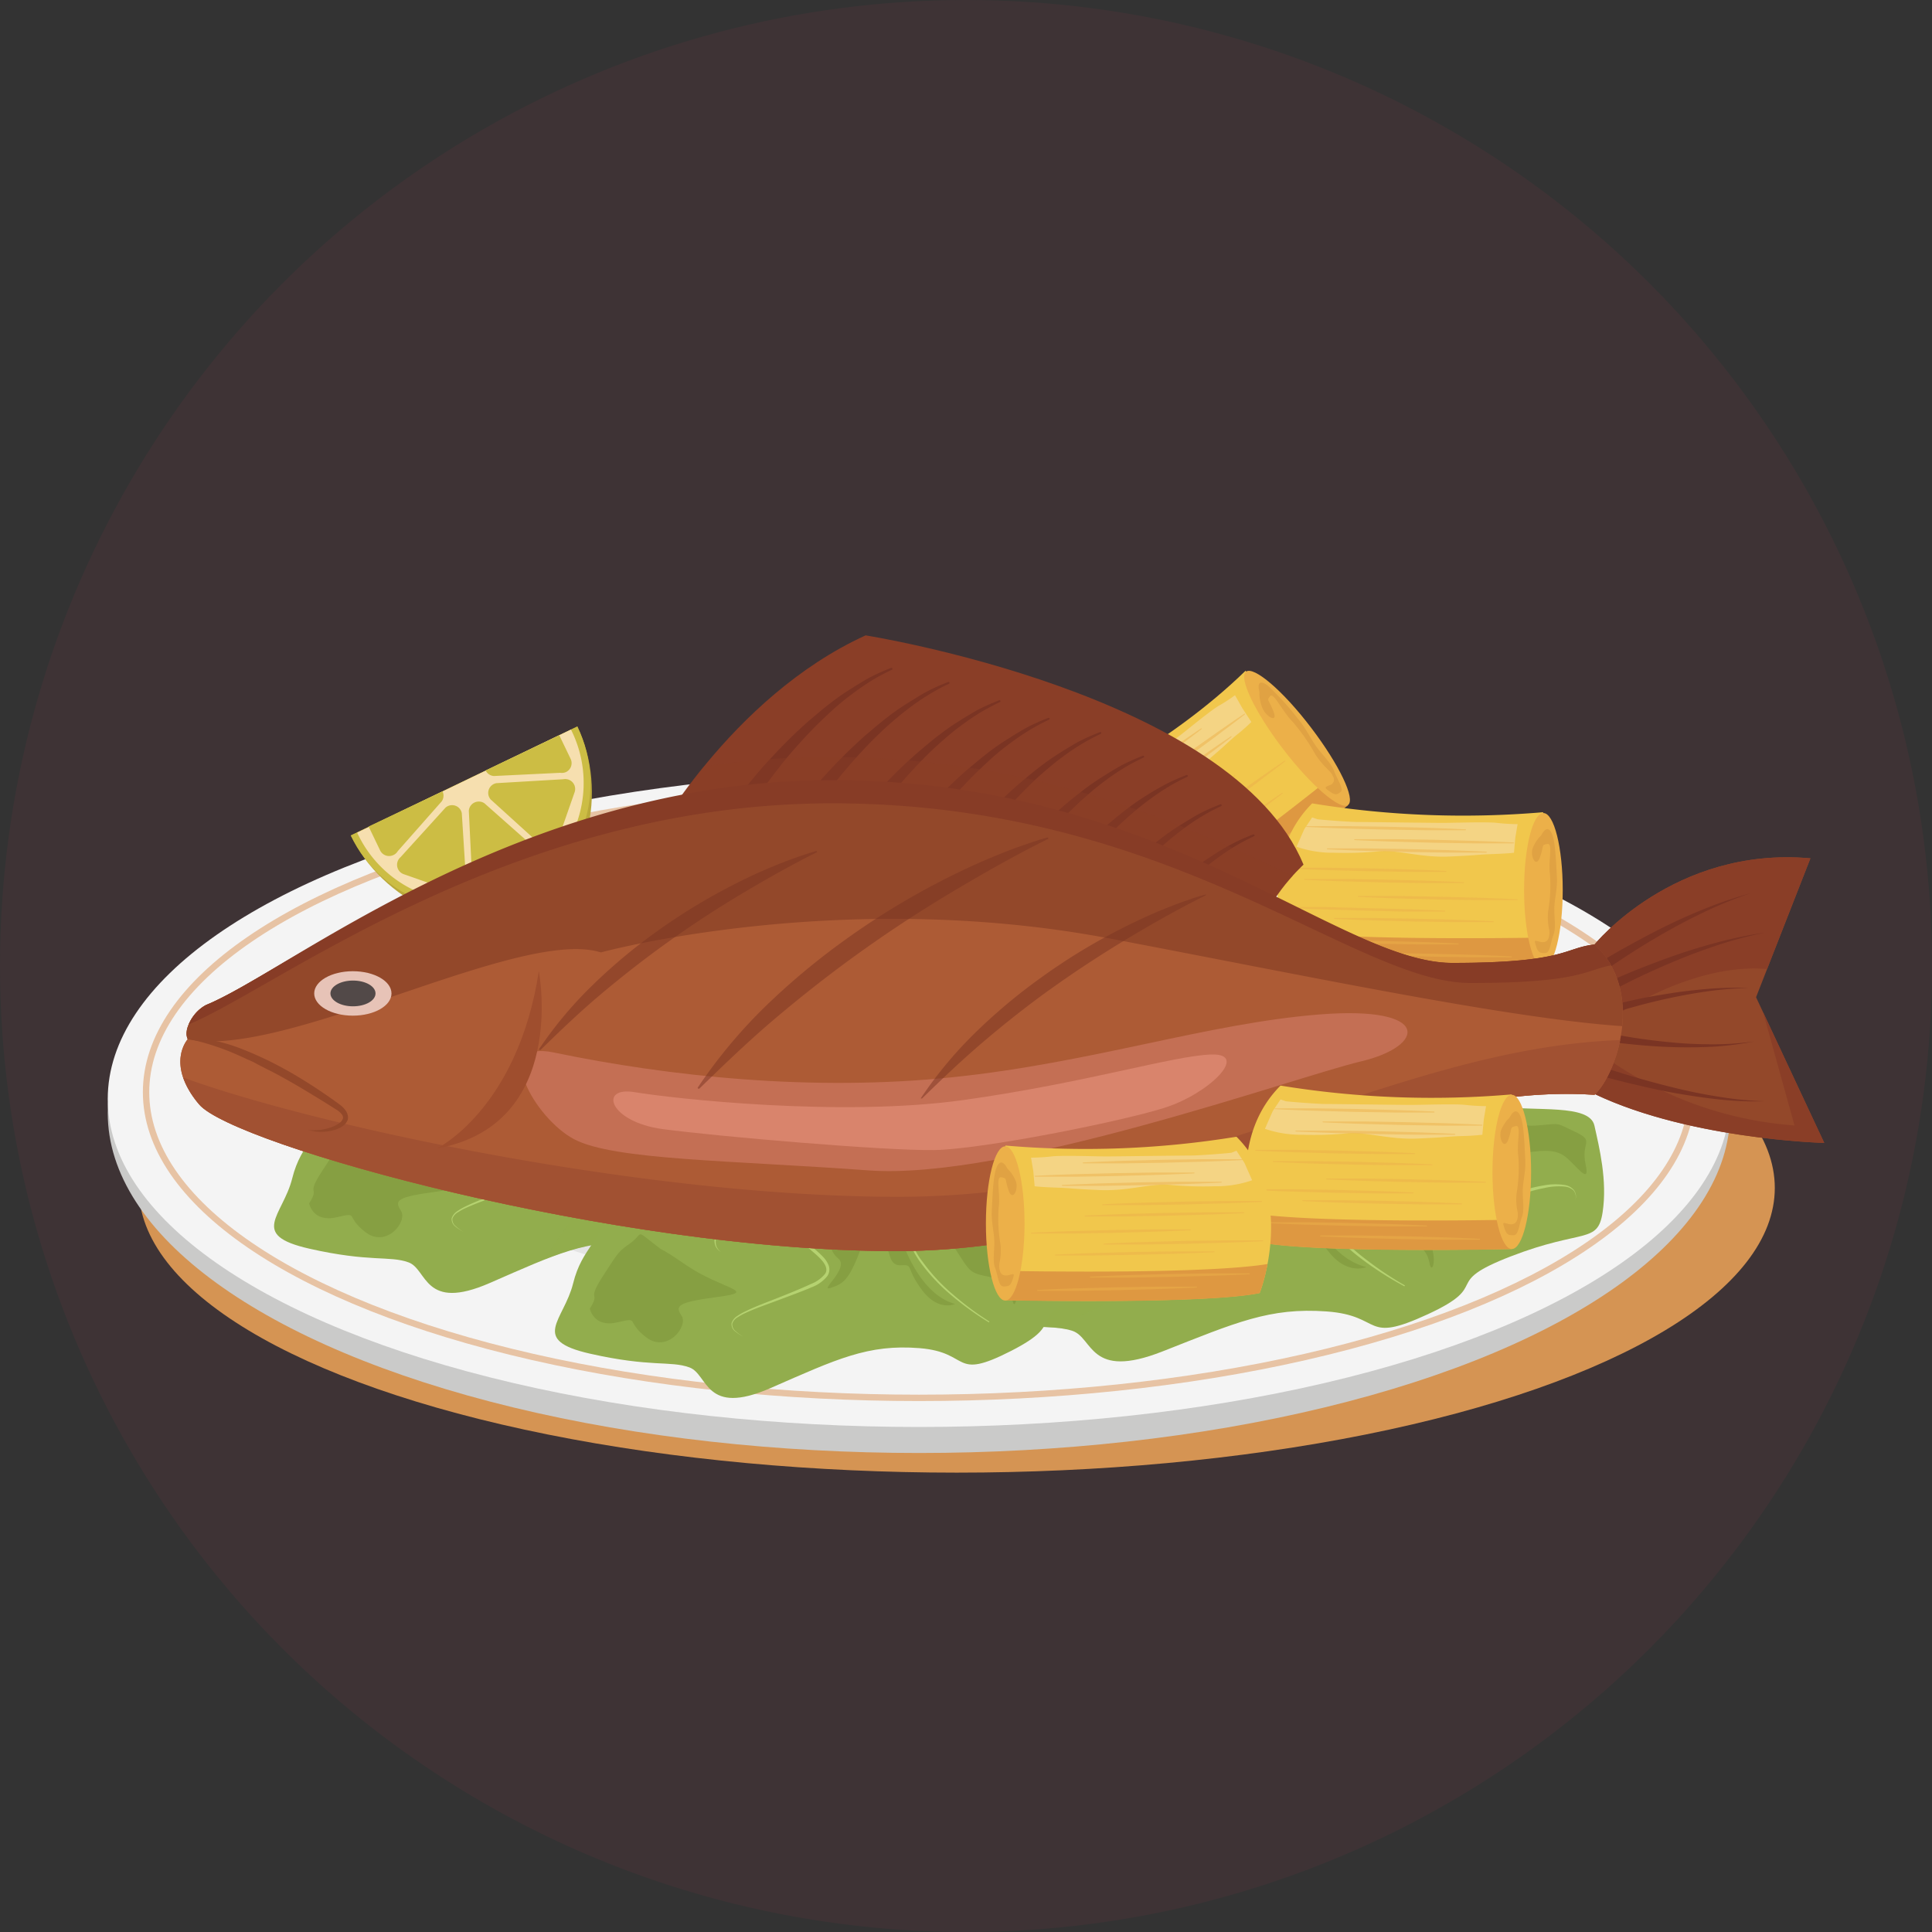 <svg xmlns="http://www.w3.org/2000/svg" viewBox="0 0 300 300"><rect x="0" y="0" width="300" height="300" fill="#333333" stroke="none"/><defs><style>.cls-1,.cls-2{isolation:isolate;}.cls-2{fill:#c13b56;opacity:0.08;}.cls-3{fill:#d59453;}.cls-4{fill:#cacac9;}.cls-5{fill:#f4f4f4;}.cls-6{fill:none;stroke:#e7c3a4;stroke-miterlimit:10;stroke-width:0.99px;}.cls-7{fill:#dadada;}.cls-8{fill:#e4e4e4;}.cls-12,.cls-9{fill:#92ad4d;}.cls-10{fill:#b5d270;}.cls-11{fill:#869f42;}.cls-12{opacity:0.4;}.cls-12,.cls-20,.cls-24,.cls-32{mix-blend-mode:multiply;}.cls-13{fill:#baa93a;}.cls-14{fill:#ccbd44;}.cls-15{fill:#f6dfaf;}.cls-16{fill:#f1c74c;}.cls-17{fill:#de9841;}.cls-18{fill:#f4d484;}.cls-19{fill:#ecb049;}.cls-20,.cls-32{opacity:0.5;}.cls-21{fill:#e0a243;}.cls-22,.cls-24{fill:#8a3e27;}.cls-23,.cls-32{fill:#7a3423;}.cls-24{opacity:0.3;}.cls-25{fill:#ad5b35;}.cls-26{fill:#93482a;}.cls-27{fill:#a15132;}.cls-28{fill:#e7c3b7;}.cls-29{fill:#524948;}.cls-30{fill:#c46f54;}.cls-31{fill:#d9846c;}.cls-33{fill:#9f4e2e;}.cls-34{fill:#873c26;}</style></defs><g class="cls-1"><g id="OBJECTS"><g id="Page-1"><g id="For-you-and-your-partner-Copy-4"><g id="Group-4"><circle id="Mask-Copy-2" class="cls-2" cx="150" cy="150" r="150"/></g></g></g><ellipse class="cls-3" cx="148.57" cy="184.46" rx="127.02" ry="44.21"/><ellipse class="cls-4" cx="142.69" cy="172.82" rx="125.96" ry="52.8"/><ellipse class="cls-5" cx="142.69" cy="170.65" rx="125.96" ry="50.93"/><ellipse class="cls-6" cx="142.69" cy="169.59" rx="120.01" ry="47.47"/><ellipse class="cls-7" cx="142.69" cy="168.67" rx="83.84" ry="33.07"/><ellipse class="cls-8" cx="142.69" cy="170.15" rx="82.78" ry="31.59"/><path class="cls-9" d="M177.25,165.2c-6,3.63-7.48,6.62-12.55,7.69s-8.39-1.28-10.91,6.73-5.66,8.22-7.26,14-7.51,8.76,2.92,10.89,13.79,1.07,17.06,2.14,2.59,7.69,14,3.2S197.15,203,206,203.64s5.58,5.12,15.72.43,1.78-4.7,12.93-9,13.44-1.88,14.2-6.81-.51-10.06-1.27-13.48-9.13-2.14-15-3-7.35-.28-11.4-3-6.09-3-11.67-2.53-8.63-.86-13.31-1.07-7.48-1.28-10.77,0S177.25,165.2,177.25,165.2Z"/><path class="cls-10" d="M244.37,184.76a2.39,2.39,0,0,0-1.45-.76,9.59,9.59,0,0,0-3.25.08c-2.13.34-4.19,1.07-6.23,1.58-.52.09-1,.21-1.56.29a13.61,13.61,0,0,1-1.56.1,5,5,0,0,1-2.9-.75,2.72,2.72,0,0,1-1.09-2.56,5.67,5.67,0,0,1,1.13-2.81c.3-.44.64-.75,1-1.26a1.46,1.46,0,0,0,.27-.93,1.3,1.3,0,0,0-.46-.86,6.91,6.91,0,0,0-3.08-1.28,37.71,37.71,0,0,0-6.43-.67,74.61,74.61,0,0,0-12.68.77,5.72,5.72,0,0,0-2.28-1.87,16.45,16.45,0,0,0-3.58-1.22c-.64-.15-1.27-.27-1.91-.38a44.65,44.65,0,0,1,4.59-1.48c1-.26,1.91-.48,2.87-.67a16.14,16.14,0,0,1,2.89-.38,7.35,7.35,0,0,1,1.41.17.89.89,0,0,1,.48.24c.05.06,0,.26-.07.47s-.1.21-.15.31a2,2,0,0,0-.18.38.41.41,0,0,0,0,.27.5.5,0,0,0,.07.27,1,1,0,0,0,.34.36,3.92,3.92,0,0,0,1.5.45,22.91,22.91,0,0,0,6-.2,32.2,32.2,0,0,1-5.9-.21,4,4,0,0,1-1.31-.43c-.16-.14-.21-.23-.16-.36a1.32,1.32,0,0,1,.15-.28,4,4,0,0,0,.17-.36,1,1,0,0,0,0-.95,1.33,1.33,0,0,0-.78-.48,7.3,7.3,0,0,0-1.54-.2,25.4,25.4,0,0,0-5.92,1,32.92,32.92,0,0,0-5.42,1.91c-1.51-.22-3-.36-4.53-.46-1.25-.08-2.49-.14-3.73-.18a16.12,16.12,0,0,1-3.6-.34,3.67,3.67,0,0,1-2.55-1.92,4.65,4.65,0,0,1,.09-3.28h0a.49.49,0,0,0-.33-.63.5.5,0,0,0-.64.33,5.6,5.6,0,0,0,0,4,4.56,4.56,0,0,0,3.2,2.39,16.52,16.52,0,0,0,3.8.31h.27c-.72.35-1.44.71-2.14,1.09a11.82,11.82,0,0,0-1.64,1,2.7,2.7,0,0,0-.73.77.75.75,0,0,0-.1.32.6.6,0,0,0,0,.37,1,1,0,0,0,.43.48c.32.21.69.28.83.39s.16.25,0,.5a4.46,4.46,0,0,1-1.18,1.29,19.6,19.6,0,0,1-3.15,2,32.78,32.78,0,0,1-3.42,1.54c-1.16.47-2.36.81-3.55,1.28a7.91,7.91,0,0,0-3.19,2.13,2.4,2.4,0,0,0-.6,1.83,1.84,1.84,0,0,0,1.08,1.49,1.75,1.75,0,0,1-.9-1.51,2.23,2.23,0,0,1,.66-1.61,8,8,0,0,1,3.12-1.89,45.47,45.47,0,0,0,7-2.78,20,20,0,0,0,3.25-2,4.91,4.91,0,0,0,1.35-1.47,1.27,1.27,0,0,0,.14-.6.91.91,0,0,0-.34-.61c-.38-.25-.67-.27-.87-.42s-.25-.21-.15-.4a2,2,0,0,1,.56-.58,13.69,13.69,0,0,1,1.55-1c1-.55,2-1,3-1.55.77,0,1.55,0,2.32.07a46.1,46.1,0,0,1,7.33.85,15.71,15.71,0,0,1,3.46,1.11,3.5,3.5,0,0,1,1.71,5.69,7.89,7.89,0,0,0-1.37,3,44.64,44.64,0,0,0-11.94.28,28.29,28.29,0,0,0-3,.68c-.49.12-1,.3-1.45.46a4.83,4.83,0,0,0-1.43.69,1.34,1.34,0,0,0-.53.76,1.32,1.32,0,0,0,.2.91,5.25,5.25,0,0,0,1.1,1.15c.79.66,1.62,1.23,2.32,1.91s1.28,1.56.7,2.29a5.83,5.83,0,0,1-2.38,1.55c-1.85.77-3.74,1.46-5.63,2.13s-3.81,1.31-5.67,2.13a10.16,10.16,0,0,0-1.35.7,2.17,2.17,0,0,0-1,1.15,1.4,1.4,0,0,0,.71,1.3,8.14,8.14,0,0,0,1.3.78,8.31,8.31,0,0,1-1.26-.83c-.37-.31-.74-.76-.62-1.22s.59-.75,1-1a10.36,10.36,0,0,1,1.34-.65c1.85-.77,3.78-1.35,5.69-2s3.82-1.27,5.7-2a6.27,6.27,0,0,0,2.61-1.72,1.69,1.69,0,0,0,.2-1.68,3.9,3.9,0,0,0-1-1.29c-.75-.73-1.58-1.3-2.34-1.94s-1.63-1.47-.78-2a4.66,4.66,0,0,1,1.27-.6c.48-.15.94-.32,1.43-.44a26.08,26.08,0,0,1,2.91-.66,47.6,47.6,0,0,1,11.75-.34,7.57,7.57,0,0,0,.59,3.68,13.7,13.7,0,0,0,1.95,3.22,30.21,30.21,0,0,0,5.4,5.14A50.93,50.93,0,0,0,218,199.7a.09.09,0,0,0,.12,0,.08.08,0,0,0,0-.12,51.71,51.71,0,0,1-6.16-4.13,29.94,29.94,0,0,1-5.28-5.15c-1.48-1.92-2.69-4.27-2.39-6.69l0-.12s0-.05.05-.09,0,0,0-.06a7.29,7.29,0,0,1,1.38-3,4.72,4.72,0,0,0,.83-3.73,3.12,3.12,0,0,0-.15-.39,80.47,80.47,0,0,1,12.41-.65,38.25,38.25,0,0,1,6.33.63,6.53,6.53,0,0,1,2.81,1.12.76.76,0,0,1,.11,1.09c-.26.35-.7.79-1,1.23a6.44,6.44,0,0,0-1.22,3.09,3.28,3.28,0,0,0,1.33,3,5.44,5.44,0,0,0,3.21.84,12.63,12.63,0,0,0,1.63-.11c.54-.08,1.07-.2,1.61-.3,2.11-.52,4.09-1.3,6.18-1.68a9.81,9.81,0,0,1,3.14-.23,2.29,2.29,0,0,1,1.39.6,1.59,1.59,0,0,1,.29,1.48A1.67,1.67,0,0,0,244.37,184.76Z"/><path class="cls-11" d="M191.45,174.13c4.45.3,12.17-.32,11.34,3s.58,3-2.69,3.86-4.95-.65-6.75,1a7.32,7.32,0,0,1,2.91-3c1.9-.95,5-2.15,2.29-2.34a23.87,23.87,0,0,0-5.39.12c-2,.19-1.52-1.52-3.36-1.27S189.75,174,191.45,174.13Z"/><path class="cls-11" d="M190.7,194.28c-2,.56,3.28-3.1,1.38-4.56s-2.28-4.31,2.79-4.57a69.53,69.53,0,0,0,7.29-.63s2.72,10.4,10,12.23c0,0-2.85,1.27-5.71-2.22s-1.33-3.89-3.55-3.78-1.76-2.24-2.75-3.12-.86-1.84-2.76-.57-.82.12-2.34,3.23S192.49,193.77,190.7,194.28Z"/><path class="cls-11" d="M179.91,166.84s-.08,4.94,4.44,6.17c-1.44.42-3.49,1.69-2.17,2.91s2.95,1.41,0,2.17-4.76,1-5.52,2.25-3,1-3.89,1.71a9.08,9.08,0,0,1,2.45-1.71c.85-.19-.8-1,1.73-2.56s3.09-.51,3.38-1.94.76-2.54-1.18-3.42-2.28-1.61-4.65-1a12.28,12.28,0,0,0-3.84,1.65s-1.18-1,.38-2.05,2.74-.87,4.35-2.47A5.25,5.25,0,0,1,179.91,166.84Z"/><path class="cls-11" d="M149.4,197.51c1.95-2.79-.67-.94,2.2-5s2.62-3.8,4.82-5.23.84-2.11,3.8,0S160,187,166,190.75s12.59,4.06,5.49,4.9-7.52,1.36-6.34,3-2.45,5.83-6.08,3.34-.93-3.17-5-2.32S149.4,197.51,149.4,197.51Z"/><path class="cls-11" d="M210.78,181.73s-2.79.83.57,5.39,2.91,4.78,6.27,5.4,4.06,2.08,4.38,3.73,1.26-.51,0-3.43.57-3.36-1.72-4-2.78-1.33-2.78-2.44-.64-3.77,1.58-1.81,3.68,3.55,5.39,3.17,2.91.76.5-1.36-3.16-.48-2.85-3,2.28-3,.07-3.36-5.9-1.71-8.37-1.08A4.25,4.25,0,0,0,210.78,181.73Z"/><path class="cls-11" d="M232.33,177c1.58,1.71.95,2.47,3.8,2.09s5.2-.82,6.91.51,3.93,4.65,3.17,1.18,1.51-3.53-1.56-5-2.35-1.33-5.31-1.07-1.44-.13-4.79-.16S232.33,177,232.33,177Z"/><path class="cls-12" d="M184.33,195.78c.69-4.94-.45-10.06-1.14-13.48s-8.26-2.13-13.53-3-6.65-.27-10.31-3a17.44,17.44,0,0,0-2.74-1.73c-1.05.87-2,2.39-2.82,5.06-2.53,8-5.66,8.22-7.26,14s-7.51,8.76,2.92,10.89c9.45,1.94,13.1,1.25,16.13,1.89.55-.95,1.66-2,5.92-3.79C181.58,198.32,183.65,200.71,184.33,195.78Z"/><path class="cls-9" d="M73.15,154.55c-5.38,3.63-6.76,6.62-11.34,7.69S54.22,161,51.94,169s-5.12,8.22-6.57,14-6.78,8.75,2.65,10.89,12.47,1.06,15.42,2.13,2.34,7.69,12.62,3.2,15.09-6.83,23.11-6.19,5,5.13,14.22.43,1.6-4.7,11.69-9,12.15-1.87,12.84-6.81-.46-10.06-1.15-13.48-8.25-2.13-13.52-3-6.65-.27-10.32-3-5.5-3-10.55-2.53-7.8-.85-12-1.07-6.75-1.28-9.73,0S73.15,154.55,73.15,154.55Z"/><path class="cls-12" d="M122.9,169.3c-3.3,1.28-8.24,0-8.24,0-6,3.63-7.48,6.62-12.55,7.68s-8.39-1.27-10.91,6.73c-2.16,6.83-4.75,8-6.46,11.78,5.11-2,9.05-2.93,14.43-2.5,8,.64,5,5.13,14.22.43s1.6-4.7,11.69-9,12.15-1.87,12.84-6.81a29.3,29.3,0,0,0-.14-7.9,35.72,35.72,0,0,0-4.11-.44C129,169.08,126.19,168,122.9,169.3Z"/><path class="cls-10" d="M133.85,174.12a2,2,0,0,0-1.31-.76,7.86,7.86,0,0,0-2.94.07c-1.93.35-3.79,1.07-5.63,1.58-.47.1-.94.22-1.41.29a11.3,11.3,0,0,1-1.42.1,4.16,4.16,0,0,1-2.62-.75,2.85,2.85,0,0,1-1-2.56,6.07,6.07,0,0,1,1-2.81c.27-.44.58-.75.92-1.25a1.52,1.52,0,0,0,.24-.94,1.37,1.37,0,0,0-.41-.86,5.91,5.91,0,0,0-2.78-1.28,32,32,0,0,0-5.82-.67,62.08,62.08,0,0,0-11.47.77,5.26,5.26,0,0,0-2.06-1.87A13.82,13.82,0,0,0,93.94,162c-.57-.14-1.15-.27-1.73-.37a36.14,36.14,0,0,1,4.16-1.49c.86-.26,1.73-.48,2.6-.67a13,13,0,0,1,2.61-.37,5.39,5.39,0,0,1,1.27.16c.19.06.39.15.43.24s0,.27-.06.47-.09.21-.14.32a2.15,2.15,0,0,0-.16.38.56.56,0,0,0,0,.27.44.44,0,0,0,.07.26,1,1,0,0,0,.3.36,3.53,3.53,0,0,0,1.37.46,18.78,18.78,0,0,0,5.4-.21,25.68,25.68,0,0,1-5.34-.21,3.19,3.19,0,0,1-1.19-.43c-.14-.13-.19-.23-.14-.36a1.53,1.53,0,0,1,.13-.28c.05-.12.11-.23.16-.35a.92.92,0,0,0-.67-1.43,6.08,6.08,0,0,0-1.39-.21,21,21,0,0,0-5.36,1,28.73,28.73,0,0,0-4.9,1.91c-1.36-.21-2.73-.36-4.1-.46-1.12-.08-2.25-.13-3.37-.17a13.17,13.17,0,0,1-3.25-.35,3.36,3.36,0,0,1-2.31-1.91,5.13,5.13,0,0,1,.08-3.28v0h0a.51.51,0,0,0-.3-.64.46.46,0,0,0-.57.33,6.16,6.16,0,0,0,0,4,4.17,4.17,0,0,0,2.88,2.38,13.62,13.62,0,0,0,3.44.32h.24c-.65.35-1.29.7-1.93,1.09a10.27,10.27,0,0,0-1.48,1,2.46,2.46,0,0,0-.66.78.71.71,0,0,0-.09.31.59.59,0,0,0,0,.37.92.92,0,0,0,.39.48c.28.21.62.28.75.4s.14.24,0,.49a4.06,4.06,0,0,1-1.07,1.29,18.51,18.51,0,0,1-2.84,2,30.57,30.57,0,0,1-3.09,1.53c-1.06.47-2.14.81-3.22,1.29A7.16,7.16,0,0,0,68,174.8a2.59,2.59,0,0,0-.55,1.83,1.84,1.84,0,0,0,1,1.49,1.79,1.79,0,0,1-.81-1.51,2.36,2.36,0,0,1,.59-1.61,7.42,7.42,0,0,1,2.83-1.89,38.75,38.75,0,0,0,6.37-2.77,18.51,18.51,0,0,0,2.94-2,4.75,4.75,0,0,0,1.22-1.48,1.4,1.4,0,0,0,.12-.6.89.89,0,0,0-.3-.6c-.34-.25-.6-.27-.79-.43s-.22-.21-.14-.4a2.29,2.29,0,0,1,.52-.58,11.8,11.8,0,0,1,1.4-1c.87-.55,1.78-1,2.69-1.55.7,0,1.4,0,2.1.07a38.8,38.8,0,0,1,6.63.85A13.41,13.41,0,0,1,97,163.71a4.1,4.1,0,0,1,2.2,2.37,4.61,4.61,0,0,1-.66,3.32,8.4,8.4,0,0,0-1.24,3,36.84,36.84,0,0,0-10.79.28,25,25,0,0,0-2.68.68c-.45.13-.88.3-1.32.46a4,4,0,0,0-1.3.7,1.3,1.3,0,0,0-.47.75,1.45,1.45,0,0,0,.18.92,5.11,5.11,0,0,0,1,1.15c.71.65,1.46,1.22,2.09,1.9s1.16,1.56.63,2.29a5.3,5.3,0,0,1-2.15,1.55c-1.67.78-3.38,1.47-5.09,2.14s-3.45,1.3-5.13,2.12a9.34,9.34,0,0,0-1.22.7,2.09,2.09,0,0,0-.92,1.15,1.47,1.47,0,0,0,.64,1.31,7.86,7.86,0,0,0,1.17.77,7.45,7.45,0,0,1-1.13-.83,1.36,1.36,0,0,1-.56-1.22,1.91,1.91,0,0,1,.9-1,7.87,7.87,0,0,1,1.21-.66c1.68-.76,3.42-1.35,5.15-2s3.45-1.27,5.16-2A5.62,5.62,0,0,0,85,181.86a1.83,1.83,0,0,0,.17-1.67,3.83,3.83,0,0,0-.86-1.3c-.67-.72-1.42-1.3-2.11-1.94s-1.48-1.47-.71-2a4,4,0,0,1,1.15-.61c.43-.15.86-.32,1.29-.44a24.25,24.25,0,0,1,2.64-.66,38.93,38.93,0,0,1,10.62-.33,8.34,8.34,0,0,0,.54,3.68,14,14,0,0,0,1.76,3.21,28.77,28.77,0,0,0,4.88,5.15,46.4,46.4,0,0,0,5.64,4.08.08.08,0,0,0,.11,0,.1.1,0,0,0,0-.12,46,46,0,0,1-5.57-4.12,29,29,0,0,1-4.78-5.16,10.05,10.05,0,0,1-2.16-6.69l0-.11s0-.06,0-.1a.14.14,0,0,0,0-.06,7.87,7.87,0,0,1,1.25-3,5.09,5.09,0,0,0,.76-3.72,3.54,3.54,0,0,0-.14-.39,64.9,64.9,0,0,1,11.22-.66,30.57,30.57,0,0,1,5.73.64,5.54,5.54,0,0,1,2.54,1.12.81.81,0,0,1,.1,1.08c-.24.35-.64.79-.91,1.24A6.73,6.73,0,0,0,117,172a3.45,3.45,0,0,0,1.2,3.05,4.7,4.7,0,0,0,2.9.84,14.52,14.52,0,0,0,1.48-.11c.49-.08,1-.21,1.45-.31,1.91-.52,3.7-1.29,5.6-1.68a8,8,0,0,1,2.83-.23,2,2,0,0,1,1.26.6,1.7,1.7,0,0,1,.26,1.48A1.76,1.76,0,0,0,133.85,174.12Z"/><path class="cls-11" d="M86,163.48c4,.3,11-.32,10.26,3s.53,3-2.43,3.87-4.48-.66-6.11,1a7.15,7.15,0,0,1,2.63-3c1.73-.95,4.48-2.15,2.07-2.34a19.93,19.93,0,0,0-4.87.13c-1.83.19-1.38-1.53-3-1.27S84.46,163.36,86,163.48Z"/><path class="cls-11" d="M85.32,183.63c-1.78.56,3-3.1,1.25-4.56s-2.07-4.31,2.52-4.56a58.09,58.09,0,0,0,6.59-.64s2.46,10.4,9,12.24c0,0-2.58,1.26-5.16-2.22s-1.21-3.9-3.21-3.79-1.6-2.23-2.49-3.12-.78-1.84-2.5-.57-.74.13-2.12,3.23S86.93,183.13,85.32,183.63Z"/><path class="cls-11" d="M75.56,156.19s-.07,4.94,4,6.17c-1.3.42-3.15,1.69-2,2.92s2.67,1.41,0,2.16-4.3,1-5,2.26-2.71,1-3.52,1.7a8.13,8.13,0,0,1,2.22-1.7c.76-.2-.73-1,1.57-2.57s2.79-.5,3-1.94.69-2.53-1.07-3.42-2.06-1.61-4.2-1a10.9,10.9,0,0,0-3.48,1.65s-1.06-1,.35-2,2.48-.87,3.93-2.48A4.53,4.53,0,0,1,75.56,156.19Z"/><path class="cls-11" d="M48,186.87c1.76-2.79-.61-1,2-5s2.37-3.79,4.36-5.23.76-2.11,3.44,0-.23-.26,5.19,3.46,11.39,4.06,5,4.91-6.8,1.35-5.73,3-2.22,5.83-5.5,3.33-.84-3.17-4.51-2.32S48,186.87,48,186.87Z"/><path class="cls-11" d="M103.47,171.09s-2.52.82.52,5.38,2.64,4.78,5.67,5.4,3.67,2.08,4,3.73,1.14-.51,0-3.42.51-3.36-1.55-4.06-2.52-1.33-2.52-2.44-.57-3.77,1.43-1.81,3.33,3.55,4.87,3.17,2.64.76.46-1.36-2.86-.47-2.58-3,2.07-3,.06-3.36-5.33-1.71-7.57-1.07A4.09,4.09,0,0,0,103.47,171.09Z"/><path class="cls-11" d="M123,166.33c1.43,1.71.86,2.47,3.44,2.09s4.7-.82,6.25.51,3.55,4.65,2.86,1.19,1.37-3.53-1.41-5-2.12-1.33-4.8-1.08-1.3-.12-4.33-.16S123,166.33,123,166.33Z"/><path class="cls-13" d="M89.65,112.81c4.81,10,1.83,24-7.89,28.69s-22.48-1.77-27.29-11.77"/><path class="cls-14" d="M89.65,112.81c4.81,10,.83,21.89-8.88,26.56s-21.49.36-26.3-9.64"/><path class="cls-15" d="M88.66,113.29a18.43,18.43,0,1,1-33.2,16"/><path class="cls-14" d="M68.72,122.88a1.57,1.57,0,0,1-.12,1.54l-6.84,7.75a1.49,1.49,0,0,1-.65.59A1.55,1.55,0,0,1,59,132h0l-1.76-3.66"/><path class="cls-14" d="M86.84,114.16l1.76,3.66h0a1.54,1.54,0,0,1-.72,2.07A1.59,1.59,0,0,1,87,120l-10.31.5a1.54,1.54,0,0,1-1.28-.87"/><path class="cls-14" d="M73.44,137.09a1.59,1.59,0,0,1-.14-.88l-.5-10.32a1.53,1.53,0,0,1,.87-1.27,1.56,1.56,0,0,1,1.55.11L83,131.62a1.54,1.54,0,0,1,.68,1.39,1.57,1.57,0,0,1-.88,1.28l-7.32,3.52h0A1.55,1.55,0,0,1,73.44,137.09Z"/><path class="cls-14" d="M70.35,138.43h0l-7.67-2.69a1.55,1.55,0,0,1-.49-2.63l7-7.71a1.56,1.56,0,0,1,1.52-.29,1.52,1.52,0,0,1,1,1.18l.65,10.31a1.55,1.55,0,0,1-2,1.83Z"/><path class="cls-14" d="M84.56,131.6a1.66,1.66,0,0,1-.72-.52l-7.65-6.94a1.54,1.54,0,0,1,.89-2.53L87.47,121a1.55,1.55,0,0,1,1.47.51,1.53,1.53,0,0,1,.28,1.52l-2.68,7.66h0A1.57,1.57,0,0,1,84.56,131.6Z"/><path class="cls-16" d="M166.64,122.69s14.93-7,26.77-18.54L209.32,125s-21.71,17.5-29.2,20.74C180.12,145.76,166.1,136,166.64,122.69Z"/><path class="cls-17" d="M176.26,142.5a37.39,37.39,0,0,0,3.86,3.26c7.49-3.24,29.2-20.74,29.2-20.74l-3-4C202.06,124.42,184,138.69,176.26,142.5Z"/><path class="cls-18" d="M168.85,124.38c.61-.34,3.87-2.36,4.81-3.08s8.6-6.36,9.63-7.15,4.8-3.92,6.05-4.61a23.3,23.3,0,0,0,2.43-1.59l1.13,2,1.41,2.16a30,30,0,0,1-2.27,2c-1.82,1.52-1.45,1.37-4.58,4s-6.12,3.31-8.3,5.2a41.48,41.48,0,0,1-5,4.13,13.05,13.05,0,0,1-4.8,2.39l-.94-3-.34-2.24Z"/><path class="cls-19" d="M203.59,113c4.37,5.73,6.94,11.13,5.73,12s-5.73-3-10.1-8.71-6.94-11.12-5.73-12S199.22,107.24,203.59,113Z"/><g class="cls-20"><path class="cls-19" d="M168.36,126.22q2.22-1.71,4.46-3.38l4.51-3.31,4.56-3.25q2.28-1.61,4.61-3.17a.06.06,0,0,1,.09,0,.06.06,0,0,1,0,.09c-1.47,1.15-3,2.27-4.46,3.39l-4.51,3.3-4.56,3.25c-1.52,1.07-3.06,2.13-4.6,3.17a.08.08,0,0,1-.1,0A.07.07,0,0,1,168.36,126.22Z"/><path class="cls-19" d="M175.08,123.89c1.48-1.14,3-2.27,4.46-3.38l4.51-3.31L188.6,114q2.29-1.61,4.61-3.17a.08.08,0,0,1,.1,0,.07.07,0,0,1,0,.1c-1.48,1.15-3,2.27-4.46,3.38l-4.51,3.31-4.56,3.25q-2.28,1.6-4.61,3.17a.07.07,0,0,1-.09,0S175.05,123.91,175.08,123.89Z"/><path class="cls-19" d="M173,127.45c1.48-1.14,3-2.27,4.46-3.38l4.51-3.31,4.55-3.25c1.53-1.07,3.06-2.13,4.61-3.17a.08.08,0,0,1,.1,0s0,.08,0,.1q-2.2,1.71-4.45,3.38l-4.51,3.31-4.56,3.24q-2.28,1.62-4.61,3.18a.07.07,0,0,1-.1,0A.06.06,0,0,1,173,127.45Z"/><path class="cls-19" d="M170.44,133.49c1.48-1.14,3-2.27,4.46-3.38l4.51-3.31,4.55-3.25c1.53-1.08,3.07-2.13,4.61-3.18a.08.08,0,0,1,.1,0,.07.07,0,0,1,0,.1c-1.48,1.14-3,2.27-4.46,3.38l-4.51,3.31-4.56,3.24c-1.52,1.08-3.06,2.13-4.61,3.18a.06.06,0,0,1-.09,0A.06.06,0,0,1,170.44,133.49Z"/><path class="cls-19" d="M173.58,133.5q2.22-1.71,4.46-3.38l4.51-3.31,4.56-3.25c1.52-1.08,3.06-2.13,4.61-3.18a.07.07,0,0,1,.09,0s0,.08,0,.1q-2.2,1.71-4.46,3.38l-4.51,3.31-4.56,3.24c-1.52,1.08-3.06,2.13-4.6,3.18a.07.07,0,0,1-.1,0A.06.06,0,0,1,173.58,133.5Z"/><path class="cls-19" d="M181.33,131.24q2.21-1.71,4.46-3.38l4.51-3.31,4.55-3.25q2.28-1.6,4.61-3.17a.07.07,0,0,1,.1,0,.06.06,0,0,1,0,.09c-1.47,1.15-3,2.27-4.45,3.39l-4.52,3.3L186,128.19q-2.29,1.6-4.61,3.17a.08.08,0,0,1-.1,0S181.3,131.26,181.33,131.24Z"/><path class="cls-19" d="M174.35,138.9c1.48-1.14,3-2.26,4.46-3.37l4.51-3.31,4.55-3.25q2.3-1.62,4.61-3.18a.08.08,0,0,1,.1,0,.08.08,0,0,1,0,.1c-1.48,1.14-3,2.27-4.46,3.38l-4.51,3.31-4.56,3.24c-1.52,1.08-3.06,2.13-4.61,3.18a.06.06,0,0,1-.09,0A.07.07,0,0,1,174.35,138.9Z"/><path class="cls-19" d="M180.92,136.24c1.48-1.14,3-2.27,4.46-3.38l4.51-3.31,4.55-3.25c1.53-1.07,3.06-2.13,4.61-3.17a.07.07,0,0,1,.1,0,.07.07,0,0,1,0,.09c-1.48,1.15-3,2.27-4.46,3.39l-4.51,3.3-4.56,3.25q-2.28,1.6-4.61,3.17a.08.08,0,0,1-.1,0S180.89,136.26,180.92,136.24Z"/><path class="cls-19" d="M179.25,142.2c1.47-1.13,3-2.26,4.46-3.37l4.51-3.31,4.55-3.25c1.52-1.08,3.06-2.13,4.61-3.18,0,0,.07,0,.1,0s0,.08,0,.1q-2.21,1.71-4.46,3.38l-4.51,3.31L184,139.15c-1.53,1.08-3.07,2.13-4.61,3.18a.07.07,0,0,1-.1,0A.08.08,0,0,1,179.25,142.2Z"/><path class="cls-19" d="M186.53,139.48c1.48-1.14,3-2.27,4.46-3.38l4.51-3.31,4.55-3.25q2.3-1.6,4.61-3.17a.07.07,0,0,1,.1,0,.06.06,0,0,1,0,.09c-1.48,1.15-3,2.28-4.46,3.39l-4.51,3.3-4.56,3.25q-2.28,1.6-4.61,3.18a.07.07,0,0,1-.09,0S186.5,139.5,186.53,139.48Z"/></g><path class="cls-21" d="M195.56,107.42c-.36-1.43.08-1.81,1.26-1a42.65,42.65,0,0,1,4.75,5.22c1.42,1.71,2,3.25,3.05,4.59s2.13,2.37,2.58,3.59,1.49,2.7,1,3.12-.8.6-1.67,0-.91-.67-.12-1a.89.89,0,0,0,.58-1.37c-.23-.52-.31-.56-.95-1.24a13,13,0,0,1-1.8-2.2,29.87,29.87,0,0,0-3.59-5.13c-1.64-1.68-2.89-4.59-3.44-3.88s-.26.35.53,2.34-1.24.77-1.74-.58A6.3,6.3,0,0,1,195.56,107.42Z"/><path class="cls-16" d="M203.75,124.75a145.66,145.66,0,0,0,35.87,1.37v24s-30.75.68-39.48-1.11C200.14,149,194.35,134.16,203.75,124.75Z"/><path class="cls-17" d="M198.93,144.52a27.53,27.53,0,0,0,1.21,4.52c8.73,1.79,39.48,1.11,39.48,1.11v-4.57C233.66,145.69,208.27,146,198.93,144.52Z"/><path class="cls-18" d="M204.55,127.21c.76.1,5,.43,6.29.43s11.79.14,13.22.14,6.83-.19,8.4,0a30.39,30.39,0,0,0,3.19.19l-.35,2.09-.21,2.35s-.74.12-3.35.21-2.18.19-6.69.38-7.58-1-10.77-.82a55.29,55.29,0,0,1-7.15.23,16.77,16.77,0,0,1-5.8-.93l1.2-2.73,1.22-1.82Z"/><path class="cls-19" d="M242.66,138.2c0,6.6-1.36,12-3,12s-3-5.35-3-12,1.35-11.95,3-11.95S242.66,131.6,242.66,138.2Z"/><g class="cls-20"><path class="cls-19" d="M202.89,128.28c2.06,0,4.12,0,6.17,0l6.17.09,6.17.16c2.06.07,4.11.15,6.17.25a.08.08,0,0,1,.07.08s0,.06-.07.06q-3.09,0-6.17,0l-6.17-.1-6.17-.16c-2.06-.07-4.11-.15-6.17-.25a.07.07,0,0,1-.07-.07A.08.08,0,0,1,202.89,128.28Z"/><path class="cls-19" d="M210.34,130.31q3.09,0,6.18,0l6.17.09,6.17.17c2,.06,4.11.14,6.16.25a.07.07,0,0,1,0,.14q-3.09,0-6.17,0l-6.17-.1-6.17-.17c-2.06-.06-4.11-.15-6.17-.24a.08.08,0,0,1,0-.15Z"/><path class="cls-19" d="M206.12,131.74q3.09,0,6.17,0l6.17.1,6.17.16c2.06.07,4.11.15,6.17.25a.08.08,0,0,1,.07.07.08.08,0,0,1-.07.07c-2.06,0-4.12,0-6.18,0l-6.17-.1-6.16-.17q-3.09-.09-6.17-.24a.07.07,0,0,1,0-.14Z"/><path class="cls-19" d="M199.86,134.73q3.07,0,6.17,0l6.17.1,6.17.16c2,.06,4.11.15,6.16.25a.07.07,0,1,1,0,.14q-3.09,0-6.17,0l-6.17-.1-6.17-.17c-2.06-.06-4.11-.15-6.17-.24a.08.08,0,0,1-.07-.08A.09.09,0,0,1,199.86,134.73Z"/><path class="cls-19" d="M202.6,136.48q3.09,0,6.18,0l6.17.1,6.16.16c2.06.06,4.12.15,6.17.25a.07.07,0,1,1,0,.14c-2.06,0-4.12,0-6.17,0l-6.17-.1-6.17-.17c-2.06-.06-4.11-.14-6.17-.24a.08.08,0,0,1-.07-.07A.08.08,0,0,1,202.6,136.48Z"/><path class="cls-19" d="M210.91,139.13c2.05,0,4.11,0,6.17,0l6.17.1,6.17.16c2.05.06,4.11.15,6.16.25a.07.07,0,1,1,0,.14c-2.06,0-4.11,0-6.17,0l-6.17-.1-6.17-.17c-2.06-.06-4.11-.15-6.17-.24a.06.06,0,0,1-.06-.08S210.87,139.14,210.91,139.13Z"/><path class="cls-19" d="M199.66,140.84c2.06,0,4.11,0,6.17,0L212,141l6.17.16c2.06.07,4.11.15,6.17.25,0,0,.07,0,.06.08a.07.07,0,0,1-.07.07c-2.05,0-4.11,0-6.17,0L212,141.4l-6.17-.17c-2-.06-4.11-.15-6.16-.25a.07.07,0,0,1,0-.14Z"/><path class="cls-19" d="M207.21,142.55c2,0,4.11,0,6.17,0l6.17.09,6.17.16c2.05.07,4.11.15,6.16.25a.08.08,0,0,1,.07.08.07.07,0,0,1-.07.06c-2.06,0-4.12,0-6.17,0l-6.17-.1-6.17-.16c-2.06-.07-4.11-.15-6.17-.25a.07.07,0,0,1-.07-.07A.08.08,0,0,1,207.21,142.55Z"/><path class="cls-19" d="M201.75,146q3.08,0,6.17,0l6.17.1,6.17.16c2.05.06,4.11.14,6.16.25a.07.07,0,1,1,0,.14q-3.09,0-6.17,0l-6.17-.1-6.17-.17c-2.06-.06-4.11-.15-6.17-.24a.08.08,0,0,1,0-.15Z"/><path class="cls-19" d="M210,148c2.06,0,4.11,0,6.17,0l6.17.1,6.17.16c2.06.06,4.11.15,6.17.25a.06.06,0,0,1,.06.07.07.07,0,0,1-.07.07q-3.07,0-6.17,0l-6.17-.1-6.17-.17c-2.05-.06-4.11-.15-6.16-.24a.08.08,0,0,1-.07-.08A.07.07,0,0,1,210,148Z"/></g><path class="cls-21" d="M239.33,129.7c.64-1.25,1.28-1.29,1.74,0s.57,4.4.68,6.43-.4,3.5-.4,5.05.29,2.9-.14,4-.5,2.8-1.24,2.81-1.11,0-1.43-1-.35-1,.54-.76,1.28-.17,1.42-.68a2.72,2.72,0,0,0,0-1.44,9.42,9.42,0,0,1-.11-2.6,23.45,23.45,0,0,0,.29-5.73c-.32-2.13.53-4.94-.43-4.73s-.46.11-1.1,2-1.6-.13-1.14-1.38A5.62,5.62,0,0,1,239.33,129.7Z"/><path class="cls-9" d="M116.77,170.88c-5.39,3.63-6.76,6.62-11.35,7.69s-7.59-1.28-9.87,6.73-5.12,8.22-6.56,14-6.79,8.76,2.64,10.9,12.47,1.06,15.42,2.13,2.35,7.69,12.62,3.2,15.1-6.83,23.12-6.19,5,5.13,14.21.43,1.61-4.7,11.69-9,12.15-1.88,12.84-6.81-.46-10.06-1.14-13.48-8.26-2.13-13.53-3-6.65-.27-10.32-3-5.5-3-10.54-2.53-7.81-.85-12-1.07-6.76-1.28-9.74,0S116.77,170.88,116.77,170.88Z"/><path class="cls-10" d="M177.47,190.45a2,2,0,0,0-1.31-.76,7.85,7.85,0,0,0-2.94.07c-1.93.35-3.79,1.07-5.64,1.58-.47.1-.94.21-1.41.29a11.14,11.14,0,0,1-1.41.1,4.14,4.14,0,0,1-2.62-.75,2.85,2.85,0,0,1-1-2.56,6.12,6.12,0,0,1,1-2.81c.27-.44.58-.75.92-1.25a1.59,1.59,0,0,0,.25-.94,1.43,1.43,0,0,0-.41-.86,6,6,0,0,0-2.79-1.28,32,32,0,0,0-5.82-.67,61.92,61.92,0,0,0-11.46.77,5.33,5.33,0,0,0-2.06-1.87,14.16,14.16,0,0,0-3.24-1.22c-.58-.14-1.15-.27-1.73-.37a36,36,0,0,1,4.15-1.49c.86-.26,1.73-.48,2.6-.67a12.53,12.53,0,0,1,2.61-.37,5.54,5.54,0,0,1,1.28.16.85.85,0,0,1,.43.24c0,.06,0,.27-.06.47s-.09.21-.14.31a1.92,1.92,0,0,0-.16.39.44.44,0,0,0,0,.26.45.45,0,0,0,.07.27.91.91,0,0,0,.3.36,3.49,3.49,0,0,0,1.36.46,18.78,18.78,0,0,0,5.4-.21,26.39,26.39,0,0,1-5.34-.21,3.2,3.2,0,0,1-1.18-.43c-.15-.13-.19-.23-.15-.36a1.53,1.53,0,0,1,.13-.28,3.92,3.92,0,0,0,.16-.36,1.09,1.09,0,0,0,0-1,1.13,1.13,0,0,0-.71-.47,6.08,6.08,0,0,0-1.39-.21,21.1,21.1,0,0,0-5.36,1,27.93,27.93,0,0,0-4.9,1.91c-1.36-.21-2.73-.36-4.1-.46-1.12-.08-2.24-.13-3.37-.18a13.23,13.23,0,0,1-3.25-.34,3.33,3.33,0,0,1-2.3-1.92,5,5,0,0,1,.07-3.27v0h0a.53.53,0,0,0-.3-.64.46.46,0,0,0-.58.33,6.13,6.13,0,0,0,0,4,4.15,4.15,0,0,0,2.89,2.39,13.55,13.55,0,0,0,3.43.32h.25c-.65.34-1.3.7-1.94,1.09a11.51,11.51,0,0,0-1.48,1,2.57,2.57,0,0,0-.65.78.71.71,0,0,0-.1.31.67.67,0,0,0,0,.37.92.92,0,0,0,.39.48c.29.21.62.28.75.39s.14.25,0,.5a4.47,4.47,0,0,1-1.07,1.29,18.12,18.12,0,0,1-2.85,2,30.57,30.57,0,0,1-3.09,1.53c-1,.47-2.13.81-3.21,1.29a7.1,7.1,0,0,0-2.89,2.12,2.59,2.59,0,0,0-.54,1.83,1.84,1.84,0,0,0,1,1.49,1.77,1.77,0,0,1-.82-1.51,2.37,2.37,0,0,1,.6-1.61,7.31,7.31,0,0,1,2.82-1.89,39.72,39.72,0,0,0,6.38-2.77,18.63,18.63,0,0,0,2.93-2,4.77,4.77,0,0,0,1.23-1.48,1.4,1.4,0,0,0,.12-.6.88.88,0,0,0-.31-.6c-.34-.26-.6-.27-.78-.43s-.23-.21-.14-.4a1.94,1.94,0,0,1,.51-.58,11.8,11.8,0,0,1,1.4-1c.88-.55,1.79-1.05,2.69-1.55.7,0,1.41,0,2.1.07a38.8,38.8,0,0,1,6.63.85,13.25,13.25,0,0,1,3.13,1.11,4.07,4.07,0,0,1,2.2,2.37,4.57,4.57,0,0,1-.66,3.32,8.49,8.49,0,0,0-1.23,3,36.83,36.83,0,0,0-10.79.28,22.53,22.53,0,0,0-2.69.68c-.45.13-.88.3-1.32.46a4.09,4.09,0,0,0-1.29.7,1.31,1.31,0,0,0-.48.75,1.51,1.51,0,0,0,.18.92,5.66,5.66,0,0,0,1,1.15c.71.65,1.46,1.22,2.09,1.9s1.17,1.56.64,2.29a5.27,5.27,0,0,1-2.16,1.55c-1.66.77-3.38,1.46-5.09,2.14s-3.44,1.3-5.12,2.12a8.73,8.73,0,0,0-1.22.7,2.09,2.09,0,0,0-.92,1.15,1.43,1.43,0,0,0,.64,1.31,7.62,7.62,0,0,0,1.17.77,7.72,7.72,0,0,1-1.14-.83,1.34,1.34,0,0,1-.55-1.22,1.89,1.89,0,0,1,.89-1,8.47,8.47,0,0,1,1.22-.66c1.67-.77,3.42-1.35,5.14-2s3.46-1.27,5.16-2a5.62,5.62,0,0,0,2.36-1.72,1.83,1.83,0,0,0,.18-1.67,4.15,4.15,0,0,0-.86-1.3c-.68-.72-1.43-1.3-2.12-1.94s-1.47-1.47-.7-2a4,4,0,0,1,1.15-.6c.43-.15.85-.32,1.29-.44a24.08,24.08,0,0,1,2.63-.66,38.55,38.55,0,0,1,10.62-.33,8.34,8.34,0,0,0,.54,3.68,14,14,0,0,0,1.76,3.21,29.13,29.13,0,0,0,4.88,5.15,46.32,46.32,0,0,0,5.64,4.07.07.07,0,0,0,.11,0,.11.11,0,0,0,0-.12,45.32,45.32,0,0,1-5.57-4.13,28.61,28.61,0,0,1-4.79-5.15,10,10,0,0,1-2.15-6.69.43.43,0,0,1,0-.11.47.47,0,0,0,.05-.1s0,0,0-.06a7.57,7.57,0,0,1,1.25-3,5.13,5.13,0,0,0,.75-3.72,2.23,2.23,0,0,0-.13-.39,64.72,64.72,0,0,1,11.21-.66,30.47,30.47,0,0,1,5.73.64,5.59,5.59,0,0,1,2.54,1.11.81.81,0,0,1,.1,1.09c-.23.35-.64.79-.91,1.24a6.68,6.68,0,0,0-1.1,3.08,3.47,3.47,0,0,0,1.19,3,4.71,4.71,0,0,0,2.91.84,14.73,14.73,0,0,0,1.48-.11c.48-.09,1-.21,1.45-.31,1.91-.52,3.7-1.29,5.59-1.68a8,8,0,0,1,2.84-.23,2,2,0,0,1,1.25.6,1.74,1.74,0,0,1,.27,1.48A1.83,1.83,0,0,0,177.47,190.45Z"/><path class="cls-11" d="M129.61,179.81c4,.3,11-.32,10.26,3s.52,3-2.44,3.87-4.48-.66-6.1,1a7.07,7.07,0,0,1,2.63-3c1.72-.95,4.47-2.15,2.07-2.34a20.09,20.09,0,0,0-4.88.12c-1.83.19-1.37-1.52-3-1.26S128.07,179.69,129.61,179.81Z"/><path class="cls-11" d="M128.93,200c-1.78.56,3-3.1,1.25-4.56s-2.06-4.31,2.52-4.56a57.69,57.69,0,0,0,6.59-.64s2.47,10.4,9,12.24c0,0-2.58,1.26-5.16-2.22s-1.21-3.9-3.21-3.79-1.59-2.23-2.49-3.12-.77-1.84-2.49-.57-.75.13-2.12,3.23S130.55,199.46,128.93,200Z"/><path class="cls-11" d="M119.18,172.52s-.08,4.94,4,6.17c-1.3.42-3.16,1.69-2,2.91s2.66,1.42,0,2.17-4.31,1-5,2.25-2.71,1-3.51,1.71a8.22,8.22,0,0,1,2.21-1.71c.77-.19-.72-1,1.57-2.56s2.79-.5,3.06-1.94.69-2.53-1.07-3.42-2.07-1.61-4.2-1a10.9,10.9,0,0,0-3.48,1.65s-1.07-1,.34-2,2.49-.87,3.94-2.48A4.49,4.49,0,0,1,119.18,172.52Z"/><path class="cls-11" d="M91.59,203.2c1.76-2.79-.61-.95,2-5S96,194.41,97.93,193s.77-2.11,3.44,0-.23-.26,5.2,3.46,11.38,4.06,5,4.91-6.8,1.35-5.73,2.95-2.21,5.84-5.5,3.34-.84-3.17-4.51-2.32S91.59,203.2,91.59,203.2Z"/><path class="cls-11" d="M147.09,187.41s-2.52.83.51,5.39,2.64,4.78,5.68,5.4,3.67,2.08,3.95,3.73,1.15-.51,0-3.42.52-3.36-1.55-4.06-2.52-1.33-2.52-2.44-.57-3.77,1.44-1.81,3.32,3.55,4.87,3.17,2.63.76.46-1.36-2.87-.48-2.58-2.95,2.06-3,.05-3.36-5.33-1.71-7.56-1.07A4.05,4.05,0,0,0,147.09,187.41Z"/><path class="cls-11" d="M166.57,182.66c1.44,1.71.86,2.47,3.44,2.09s4.7-.82,6.25.51,3.55,4.65,2.87,1.19,1.37-3.54-1.41-5-2.12-1.33-4.8-1.08-1.3-.12-4.34-.16S166.57,182.66,166.57,182.66Z"/><path class="cls-22" d="M101,131s12.26-22.69,33.41-32.34c0,0,57,9,68,35.6,0,0-7.18,6.6-6.13,11.14C196.29,145.43,125.18,125.86,101,131Z"/><path class="cls-23" d="M115.14,123.14c.79-1.06,1.59-2,2.42-3s1.68-1.92,2.55-2.85c1.74-1.87,3.56-3.66,5.47-5.34,1-.84,1.94-1.66,2.94-2.44s2-1.53,3.1-2.23,2.16-1.36,3.28-2a31.93,31.93,0,0,1,3.48-1.57.14.14,0,0,1,.19.09.16.16,0,0,1-.07.2h0a30.7,30.7,0,0,0-3.3,1.77c-1.06.67-2.09,1.39-3.08,2.14s-2,1.56-2.89,2.39-1.83,1.7-2.71,2.59q-2.62,2.67-5,5.58c-.79,1-1.55,2-2.29,3s-1.47,2-2.12,3h0a1.21,1.21,0,0,1-2-1.31Z"/><path class="cls-23" d="M124,125.33c.79-1,1.59-2,2.42-3s1.68-1.93,2.55-2.86q2.61-2.81,5.47-5.34c1-.84,1.94-1.65,2.94-2.44s2-1.52,3.1-2.22,2.16-1.36,3.28-2a31.93,31.93,0,0,1,3.48-1.57.15.15,0,0,1,.19.09.14.14,0,0,1-.08.19h0A30.7,30.7,0,0,0,144,108a36.72,36.72,0,0,0-3.08,2.14c-1,.76-1.95,1.56-2.89,2.39s-1.83,1.7-2.71,2.58c-1.75,1.78-3.41,3.65-5,5.59-.79,1-1.55,2-2.29,3s-1.47,2-2.12,3v0a1.21,1.21,0,0,1-2-1.32Z"/><path class="cls-23" d="M131.92,128.17c.79-1,1.59-2,2.42-3s1.68-1.93,2.55-2.86q2.61-2.81,5.47-5.34c1-.84,1.93-1.65,2.94-2.44s2-1.52,3.1-2.23,2.16-1.35,3.28-2a34.72,34.72,0,0,1,3.47-1.56.16.16,0,0,1,.2.09.15.15,0,0,1-.08.19h0a33.94,33.94,0,0,0-3.31,1.78c-1.06.66-2.08,1.38-3.08,2.13s-1.94,1.57-2.88,2.4-1.83,1.69-2.71,2.58c-1.75,1.78-3.41,3.65-5,5.59-.78,1-1.54,2-2.28,3s-1.47,2-2.12,3l0,0a1.21,1.21,0,1,1-2-1.32Z"/><path class="cls-23" d="M139.55,130.9c.79-1.05,1.59-2,2.42-3s1.68-1.93,2.55-2.86q2.61-2.81,5.47-5.34c1-.84,1.94-1.65,2.94-2.44s2-1.52,3.1-2.22,2.16-1.36,3.28-2a32.66,32.66,0,0,1,3.47-1.57.16.16,0,0,1,.2.09.14.14,0,0,1-.08.19h0a32.66,32.66,0,0,0-3.3,1.78c-1.07.66-2.09,1.38-3.08,2.13s-2,1.57-2.89,2.4-1.83,1.7-2.71,2.58c-1.75,1.78-3.41,3.65-5,5.59-.79,1-1.55,1.95-2.29,3s-1.47,2-2.12,3v0a1.21,1.21,0,0,1-2-1.32Z"/><path class="cls-23" d="M147.57,133.1c.79-1,1.59-2,2.42-3s1.68-1.92,2.55-2.85q2.61-2.8,5.47-5.34c1-.84,1.94-1.66,2.94-2.44s2-1.52,3.1-2.23,2.16-1.35,3.28-2a33.89,33.89,0,0,1,3.48-1.56.15.15,0,0,1,.19.09.14.14,0,0,1-.08.19h0a30.78,30.78,0,0,0-3.3,1.78c-1.07.66-2.09,1.38-3.08,2.13s-1.95,1.57-2.89,2.39-1.83,1.7-2.71,2.59c-1.75,1.78-3.41,3.65-5,5.59-.79,1-1.55,2-2.29,3s-1.47,2-2.12,3v0a1.21,1.21,0,0,1-2-1.32Z"/><path class="cls-23" d="M154.22,136.79c.79-1,1.59-2,2.42-3s1.68-1.92,2.55-2.86c1.74-1.86,3.56-3.65,5.47-5.34q1.44-1.26,2.94-2.43c1-.78,2-1.53,3.1-2.23s2.16-1.36,3.28-2a32.66,32.66,0,0,1,3.47-1.57.16.16,0,0,1,.2.09.14.14,0,0,1-.08.19h0a31.84,31.84,0,0,0-3.31,1.77c-1.06.66-2.08,1.38-3.08,2.14s-1.94,1.56-2.88,2.39-1.83,1.7-2.71,2.58c-1.75,1.78-3.41,3.65-5,5.59-.78,1-1.54,2-2.28,3s-1.47,2-2.12,3v0a1.21,1.21,0,1,1-2-1.32Z"/><path class="cls-23" d="M161,139.72c.79-1.06,1.59-2,2.42-3s1.68-1.92,2.55-2.85c1.74-1.87,3.56-3.66,5.47-5.34,1-.84,1.94-1.66,2.94-2.44s2-1.53,3.1-2.23,2.16-1.35,3.28-1.95a30.06,30.06,0,0,1,3.48-1.56.15.15,0,0,1,.19.08.15.15,0,0,1-.08.2h0a29.1,29.1,0,0,0-3.3,1.78c-1.07.66-2.09,1.38-3.08,2.13s-1.95,1.56-2.89,2.39-1.83,1.7-2.71,2.59q-2.62,2.67-5,5.58c-.79,1-1.55,2-2.29,3s-1.47,2-2.12,3h0a1.21,1.21,0,1,1-2-1.31A.18.18,0,0,1,161,139.72Z"/><path class="cls-23" d="M166.25,144.33c.79-1.05,1.59-2,2.42-3s1.68-1.92,2.55-2.86c1.74-1.86,3.56-3.65,5.47-5.34q1.44-1.26,2.94-2.43c1-.78,2-1.53,3.1-2.23s2.16-1.36,3.28-2a31.93,31.93,0,0,1,3.48-1.57.15.15,0,0,1,.12.28h0a30.7,30.7,0,0,0-3.3,1.77,36.72,36.72,0,0,0-3.08,2.14c-1,.76-1.95,1.56-2.89,2.39s-1.83,1.7-2.71,2.58c-1.75,1.78-3.41,3.65-5,5.59-.79,1-1.55,2-2.29,3s-1.47,2-2.12,3v0a1.21,1.21,0,1,1-2-1.32Z"/><path class="cls-23" d="M171.36,149c.8-1,1.6-2,2.43-3s1.67-1.92,2.54-2.86c1.74-1.86,3.56-3.65,5.47-5.34q1.44-1.26,2.94-2.43c1-.78,2-1.53,3.11-2.23a37.27,37.27,0,0,1,3.28-2,30.94,30.94,0,0,1,3.47-1.57.16.16,0,0,1,.2.09.16.16,0,0,1-.08.19h0a32.73,32.73,0,0,0-3.3,1.77c-1.06.66-2.09,1.38-3.08,2.14s-2,1.56-2.88,2.39-1.83,1.7-2.71,2.58c-1.75,1.78-3.41,3.65-5,5.59-.79,1-1.55,2-2.29,3s-1.46,2-2.12,3v0a1.21,1.21,0,0,1-1.67.36,1.22,1.22,0,0,1-.36-1.68A.18.18,0,0,0,171.36,149Z"/><path class="cls-24" d="M200.75,136c-17.38-8.37-40.39-18.46-72.09-18.46A130.56,130.56,0,0,0,109.3,119,85.44,85.44,0,0,0,101,131c24.22-5.17,95.33,14.4,95.33,14.4C195.57,142.33,198.69,138.27,200.75,136Z"/><path class="cls-25" d="M129.26,121.62c-48.63,0-84.6,29.33-97.27,34.44-2,1-3.53,3.78-2.84,5.31,0,0-3.52,3.83,1.77,10.12s64.62,22.78,108.15,22.78S212.44,167.71,247.59,170c3.47-3.17,7.87-16.15,0-23.3-4.7.51-4.4,2.86-22.07,2.86S180.56,121.62,129.26,121.62Z"/><path class="cls-26" d="M247.57,146.69s12.36-15.31,33.55-13.41l-8.44,21.57,10.59,22.62s-22.19-.55-37.09-8.31C251.81,164.57,252.6,152.49,247.57,146.69Z"/><path class="cls-22" d="M250.9,157.68s12-8.23,23.49-7.21l6.73-17.19c-21.19-1.9-33.55,13.41-33.55,13.41,2.38,2.75,3.45,6.89,3.33,11Z"/><path class="cls-22" d="M273.78,157.2l4.87,17.56a57.76,57.76,0,0,1-29.1-10.41,11.88,11.88,0,0,1-3.37,4.81c14.9,7.76,37.09,8.31,37.09,8.31Z"/><path class="cls-23" d="M246.29,150.78c2-1.3,4-2.5,6.09-3.66s4.14-2.26,6.26-3.3,4.28-2,6.47-2.87a65.63,65.63,0,0,1,6.69-2.24l0,0s0,0,0,0a65.8,65.8,0,0,0-6.53,2.61c-2.12,1-4.2,2.06-6.24,3.21s-4.05,2.36-6,3.62-3.91,2.58-5.77,3.95h0a.83.83,0,0,1-1-1.34Z"/><path class="cls-23" d="M247.18,153.66c2.15-1,4.3-2,6.49-2.88s4.39-1.73,6.62-2.5,4.49-1.45,6.77-2.05a65.22,65.22,0,0,1,6.92-1.4l0,0s0,0,0,0a66,66,0,0,0-6.8,1.78c-2.23.73-4.43,1.53-6.59,2.42s-4.31,1.84-6.41,2.85S250,154,248,155.13h0a.83.83,0,0,1-.82-1.44Z"/><path class="cls-23" d="M247.38,156.82c2-.56,4-1,6-1.47s4-.79,6-1.11,4.05-.54,6.09-.71a56.82,56.82,0,0,1,6.12-.12h0s0,0,0,0a58.6,58.6,0,0,0-6.08.47q-3,.42-6,1.05t-5.91,1.45c-2,.54-3.9,1.12-5.8,1.78h0a.72.72,0,0,1-.47-1.36Z"/><path class="cls-23" d="M247.67,160c2,.46,4.06.83,6.1,1.15s4.12.56,6.19.75,4.15.26,6.23.26a46.5,46.5,0,0,0,6.23-.45h0s0,0,0,0a49.92,49.92,0,0,1-6.22.81c-2.09.11-4.19.14-6.28.08s-4.19-.2-6.28-.41-4.17-.46-6.26-.81a.72.72,0,1,1,.24-1.42h0Z"/><path class="cls-23" d="M248.1,165.42c2.07.72,4.19,1.39,6.31,2s4.27,1.18,6.43,1.69,4.33.93,6.52,1.26A52.35,52.35,0,0,0,274,171l0,0s0,0,0,0a51.29,51.29,0,0,1-6.67-.24c-2.22-.22-4.42-.55-6.62-.92s-4.38-.85-6.55-1.36-4.33-1.05-6.49-1.69a.71.71,0,0,1-.49-.89.72.72,0,0,1,.89-.49h0Z"/><path class="cls-25" d="M129.26,121.62c-48.63,0-84.6,29.33-97.27,34.44-2,1-3.53,3.78-2.84,5.31,0,0-3.52,3.83,1.77,10.12s64.62,22.78,108.15,22.78S212.44,167.71,247.59,170c3.47-3.17,7.87-16.15,0-23.3-4.7.51-4.4,2.86-22.07,2.86S180.56,121.62,129.26,121.62Z"/><path class="cls-27" d="M139.45,185.84c-39.42,0-90.57-11.06-111-18.52a13.05,13.05,0,0,0,2.49,4.17c5.28,6.28,64.62,22.78,108.15,22.78S212.44,167.71,247.59,170c1.52-1.39,3.22-4.66,4-8.5C216,162.79,184.3,185.84,139.45,185.84Z"/><path class="cls-26" d="M247.59,146.66c-4.7.51-4.4,2.86-22.07,2.86s-45-27.9-96.26-27.9c-48.63,0-84.6,29.33-97.27,34.44a6.17,6.17,0,0,0-2.68,3,3.35,3.35,0,0,0-.36,1.38,2,2,0,0,0,.2.93c15.1,3.17,51.58-17.47,64.15-13.48,0,0,37.09-10.12,79.08-2.15,30.24,5.74,61.58,12.37,79.51,13.6C252.33,154.93,251.39,150.12,247.59,146.66Z"/><path class="cls-28" d="M60.79,154.26c0,1.91-2.68,3.45-6,3.45s-6-1.54-6-3.45,2.68-3.45,6-3.45S60.79,152.35,60.79,154.26Z"/><path class="cls-29" d="M58.31,154.26c0,1.12-1.57,2-3.5,2s-3.5-.9-3.5-2,1.57-2,3.5-2S58.31,153.14,58.31,154.26Z"/><path class="cls-30" d="M86,163.43c17.91,3.73,40.15,6.1,61.93,3.84s39.52-8.37,57-9.75,16.45,4.92,6.41,7.29-54.88,18.51-76.46,16.93-39.52-1.59-45.71-4.83S76.21,161.4,86,163.43Z"/><path class="cls-31" d="M98.52,169.59c6.09,1,32,3.9,51.11,1.22s32.71-6.93,38.54-7.07-.45,6.1-7.35,8.28-28.2,6.42-35.71,6.56-33.78-2.12-42.18-3.25S92.94,168.65,98.52,169.59Z"/><path class="cls-32" d="M83.68,162.94a62.26,62.26,0,0,1,8-9.64,85.38,85.38,0,0,1,10.08-8.5,91.44,91.44,0,0,1,11.71-7.2c2.07-1.08,4.21-2.09,6.41-3,1.1-.46,2.22-.9,3.35-1.31l1.71-.59c.59-.19,1.16-.37,1.76-.54a.14.14,0,0,1,.15.06.08.08,0,0,1,0,.11h0c-4.16,2.08-8.12,4.33-12,6.65s-7.59,4.77-11.17,7.33-7,5.24-10.29,8-6.38,5.72-9.44,8.71a.15.15,0,0,1-.17,0A.09.09,0,0,1,83.68,162.94Z"/><path class="cls-32" d="M108.37,168.85a79.25,79.25,0,0,1,10.06-12.17A109.33,109.33,0,0,1,131.14,146a116.65,116.65,0,0,1,14.77-9.08c2.62-1.36,5.31-2.63,8.09-3.79,1.39-.58,2.79-1.14,4.22-1.65l2.16-.75c.73-.23,1.46-.47,2.21-.67a.18.18,0,0,1,.2.07.11.11,0,0,1-.06.14h0c-5.25,2.62-10.25,5.46-15.13,8.38s-9.57,6-14.09,9.24-8.83,6.62-13,10.14-8,7.21-11.9,11a.2.2,0,0,1-.21,0A.11.11,0,0,1,108.37,168.85Z"/><path class="cls-32" d="M143,170.51a63.5,63.5,0,0,1,8.18-9.9,87.29,87.29,0,0,1,10.34-8.71,92.53,92.53,0,0,1,12-7.39q3.19-1.66,6.57-3.09c1.14-.46,2.28-.92,3.44-1.34l1.76-.61c.59-.19,1.19-.38,1.8-.54a.14.14,0,0,1,.16,0,.09.09,0,0,1-.05.11h0c-4.27,2.13-8.34,4.43-12.31,6.82s-7.78,4.89-11.46,7.51-7.18,5.38-10.55,8.24-6.54,5.87-9.68,8.94a.15.15,0,0,1-.17,0C143,170.6,142.93,170.55,143,170.51Z"/><path class="cls-33" d="M83.67,150.81s4.62,23.85-15.82,27.52C67.85,178.33,80.37,172.23,83.67,150.81Z"/><path class="cls-26" d="M29.37,161.07A26.28,26.28,0,0,1,37.84,163c1.35.53,2.67,1.13,4,1.77.65.33,1.29.66,1.92,1s1.27.69,1.89,1.06c1.24.74,2.47,1.49,3.67,2.3.6.39,1.19.8,1.79,1.21.29.21.59.41.88.63l.44.31.21.16.24.18a4,4,0,0,1,.84.89l.16.29a2.24,2.24,0,0,1,.11.34,1.47,1.47,0,0,1,0,.75,2.09,2.09,0,0,1-.82,1,4.2,4.2,0,0,1-1,.5,7.49,7.49,0,0,1-2.19.36,5.61,5.61,0,0,1-2.15-.34,4.3,4.3,0,0,0,1.07.09,6.2,6.2,0,0,0,1.05-.09,7.44,7.44,0,0,0,2-.58,3.92,3.92,0,0,0,.84-.51,1.34,1.34,0,0,0,.47-.66.83.83,0,0,0-.21-.65,2.93,2.93,0,0,0-.68-.62l-.21-.13-.22-.14-.46-.29-.91-.57c-.6-.38-1.21-.75-1.82-1.12-1.22-.74-2.44-1.48-3.68-2.18s-2.48-1.4-3.74-2c-.63-.34-1.27-.64-1.9-1-.32-.16-.64-.3-1-.45l-1-.46a39.06,39.06,0,0,0-8-2.69h0a.15.15,0,0,1-.12-.18A.14.14,0,0,1,29.37,161.07Z"/><path class="cls-34" d="M129.22,124.74c52.83,0,80.92,27.9,99.13,27.9,17,0,17.85-2,21.82-2.74a12.83,12.83,0,0,0-2.58-3.24c-4.7.51-4.4,2.86-22.07,2.86s-45-28.38-96.26-28.38c-48.63,0-84.6,29.81-97.27,34.92a6.19,6.19,0,0,0-2.68,3C42.59,153.68,79.46,124.74,129.22,124.74Z"/><path class="cls-16" d="M198.84,168.57a145.76,145.76,0,0,0,35.88,1.37v24s-30.75.69-39.49-1.11C195.23,192.86,189.45,178,198.84,168.57Z"/><path class="cls-17" d="M194,188.35a28.87,28.87,0,0,0,1.21,4.51c8.74,1.8,39.49,1.11,39.49,1.11V189.4C228.75,189.51,203.37,189.87,194,188.35Z"/><path class="cls-18" d="M199.65,171c.76.1,5,.43,6.28.43s11.8.14,13.22.14,6.84-.19,8.4,0a30.64,30.64,0,0,0,3.2.19l-.35,2.09-.22,2.35a33.23,33.23,0,0,1-3.34.21c-2.61.1-2.18.19-6.69.38s-7.59-1-10.77-.82a55.36,55.36,0,0,1-7.15.23,17,17,0,0,1-5.81-.92l1.21-2.74,1.21-1.82Z"/><path class="cls-19" d="M237.75,182c0,6.6-1.35,11.95-3,11.95s-3-5.35-3-11.95,1.36-12,3-12S237.75,175.42,237.75,182Z"/><g class="cls-20"><path class="cls-19" d="M198,172.1c2.06,0,4.11,0,6.17,0l6.17.09,6.17.17q3.08.09,6.17.24s.07,0,.06.08a.07.07,0,0,1-.07.07c-2.06,0-4.11,0-6.17,0l-6.17-.1-6.17-.17c-2.05-.06-4.11-.15-6.16-.25a.07.07,0,0,1,0-.14Z"/><path class="cls-19" d="M205.44,174.14q3.09,0,6.17,0l6.17.1,6.17.16c2.06.06,4.11.15,6.17.25a.06.06,0,0,1,.06.07.07.07,0,0,1-.07.07q-3.08,0-6.17,0l-6.17-.1-6.17-.17c-2-.06-4.11-.15-6.16-.24a.08.08,0,0,1-.07-.08A.07.07,0,0,1,205.44,174.14Z"/><path class="cls-19" d="M201.22,175.56c2.05,0,4.11,0,6.17,0l6.17.09,6.17.16c2.05.07,4.11.15,6.16.25a.08.08,0,0,1,.07.08.07.07,0,0,1-.07.06c-2.06,0-4.11,0-6.17,0l-6.17-.1-6.17-.16c-2.06-.07-4.11-.15-6.17-.25a.06.06,0,0,1-.06-.07A.07.07,0,0,1,201.22,175.56Z"/><path class="cls-19" d="M195,178.55q3.09,0,6.17,0l6.17.1,6.17.16c2.06.07,4.11.15,6.17.25a.08.08,0,0,1,.07.07.08.08,0,0,1-.08.07c-2.05,0-4.11,0-6.17,0l-6.17-.1-6.17-.17c-2.05-.06-4.11-.14-6.16-.24a.08.08,0,0,1-.07-.07A.07.07,0,0,1,195,178.55Z"/><path class="cls-19" d="M197.7,180.3c2.06,0,4.11,0,6.17,0l6.17.09,6.17.16c2.06.07,4.11.15,6.17.25a.06.06,0,0,1,.06.08.07.07,0,0,1-.07.06c-2.05,0-4.11,0-6.17,0l-6.17-.1-6.17-.16c-2.05-.07-4.11-.15-6.16-.25a.07.07,0,0,1,0-.14Z"/><path class="cls-19" d="M206,183q3.09,0,6.17,0l6.17.1,6.17.16c2.06.06,4.11.15,6.17.25a.07.07,0,0,1,.07.07.08.08,0,0,1-.07.07c-2.06,0-4.12,0-6.18,0l-6.17-.1-6.16-.17q-3.09-.09-6.17-.24a.08.08,0,0,1-.07-.08A.07.07,0,0,1,206,183Z"/><path class="cls-19" d="M194.75,184.66q3.09,0,6.18,0l6.17.1,6.17.16c2,.06,4.11.14,6.16.25a.07.07,0,0,1,0,.14q-3.09,0-6.17,0l-6.17-.1-6.17-.17c-2.06-.06-4.11-.15-6.17-.24a.08.08,0,0,1,0-.15Z"/><path class="cls-19" d="M202.3,186.37c2.06,0,4.12,0,6.17,0l6.17.09,6.17.16c2.06.07,4.11.15,6.17.25,0,0,.07,0,.06.08a.07.07,0,0,1-.07.07c-2.05,0-4.11,0-6.17,0l-6.17-.1-6.17-.16c-2.05-.06-4.11-.15-6.16-.25a.07.07,0,0,1,0-.14Z"/><path class="cls-19" d="M196.84,189.79q3.09,0,6.17,0l6.17.1,6.17.16c2.06.06,4.11.15,6.17.25a.07.07,0,0,1,.07.07.08.08,0,0,1-.08.07c-2,0-4.11,0-6.17,0l-6.17-.1-6.17-.17c-2.05-.06-4.11-.14-6.16-.24a.08.08,0,0,1-.07-.08A.07.07,0,0,1,196.84,189.79Z"/><path class="cls-19" d="M205.05,191.85q3.09,0,6.18,0l6.17.1,6.16.16c2.06.06,4.12.15,6.17.25a.07.07,0,1,1,0,.14c-2.06,0-4.12,0-6.17,0l-6.17-.1-6.17-.17c-2.06-.06-4.11-.14-6.17-.24a.08.08,0,0,1-.07-.07A.08.08,0,0,1,205.05,191.85Z"/></g><path class="cls-21" d="M234.42,173.52c.64-1.25,1.28-1.28,1.75,0s.56,4.4.67,6.43-.39,3.5-.39,5.05.28,2.9-.14,4-.5,2.79-1.25,2.8-1.1,0-1.42-1-.36-1,.53-.76,1.28-.17,1.43-.68a2.8,2.8,0,0,0,0-1.43,9.09,9.09,0,0,1-.11-2.6,23.56,23.56,0,0,0,.28-5.73c-.32-2.14.54-5-.42-4.74s-.47.11-1.11,2-1.6-.13-1.14-1.39A5.77,5.77,0,0,1,234.42,173.52Z"/><path class="cls-16" d="M192,176.51a145.76,145.76,0,0,1-35.88,1.37v24s30.75.68,39.48-1.11C195.61,200.8,201.4,185.92,192,176.51Z"/><path class="cls-17" d="M196.82,196.28a27.53,27.53,0,0,1-1.21,4.52c-8.73,1.79-39.48,1.11-39.48,1.11v-4.57C162.09,197.45,187.48,197.8,196.82,196.28Z"/><path class="cls-18" d="M191.2,179c-.76.1-5,.43-6.28.43s-11.8.14-13.23.14-6.83-.19-8.4,0a30.39,30.39,0,0,1-3.19.19l.35,2.09.21,2.35s.74.12,3.35.21,2.18.19,6.69.38,7.58-1,10.77-.82a55.29,55.29,0,0,0,7.15.23,16.88,16.88,0,0,0,5.81-.93l-1.21-2.73L192,178.69Z"/><path class="cls-19" d="M153.09,190c0,6.6,1.36,11.95,3,11.95s3-5.35,3-11.95-1.36-12-3-12S153.09,183.36,153.09,190Z"/><g class="cls-20"><path class="cls-19" d="M192.86,180c-2.06,0-4.12,0-6.17,0l-6.17.09-6.17.16c-2.06.07-4.11.15-6.17.25a.08.08,0,0,0,0,.15c2.06,0,4.12,0,6.18,0l6.17-.1,6.16-.16q3.09-.1,6.17-.25a.07.07,0,0,0,0-.14Z"/><path class="cls-19" d="M185.41,182.07q-3.09,0-6.18,0l-6.17.1-6.16.16q-3.09.09-6.17.25a.07.07,0,1,0,0,.14q3.09,0,6.17,0l6.17-.1,6.17-.17c2.06-.06,4.11-.15,6.17-.24a.08.08,0,0,0,.07-.08A.08.08,0,0,0,185.41,182.07Z"/><path class="cls-19" d="M189.63,183.5c-2.06,0-4.12,0-6.17,0l-6.17.09-6.17.16c-2.06.07-4.11.15-6.17.25a.06.06,0,0,0-.06.08.07.07,0,0,0,.07.06c2,0,4.11,0,6.17,0l6.17-.1,6.17-.16c2.05-.07,4.11-.15,6.16-.25a.07.07,0,0,0,0-.14Z"/><path class="cls-19" d="M195.9,186.49q-3.09,0-6.18,0l-6.17.1-6.16.16c-2.06.06-4.12.15-6.17.25a.07.07,0,1,0,0,.14c2.06,0,4.12,0,6.17,0l6.17-.1,6.17-.17c2.06-.06,4.11-.14,6.17-.24a.08.08,0,0,0,.07-.08A.09.09,0,0,0,195.9,186.49Z"/><path class="cls-19" d="M193.15,188.24q-3.09,0-6.18,0l-6.17.1-6.16.16q-3.09.11-6.17.25a.07.07,0,1,0,0,.14c2.06,0,4.12,0,6.17,0l6.17-.1,6.17-.17c2.06-.06,4.11-.14,6.17-.24a.07.07,0,0,0,.07-.07A.08.08,0,0,0,193.15,188.24Z"/><path class="cls-19" d="M184.84,190.9q-3.08,0-6.17,0l-6.17.1-6.17.16c-2.05.06-4.11.15-6.16.25a.07.07,0,1,0,0,.14q3.09,0,6.17,0l6.17-.1,6.17-.17c2.06-.06,4.11-.15,6.17-.24a.08.08,0,0,0,.07-.08A.09.09,0,0,0,184.84,190.9Z"/><path class="cls-19" d="M196.09,192.6c-2.06,0-4.11,0-6.17,0l-6.17.09-6.17.17q-3.08.09-6.17.25a.07.07,0,0,0-.06.07.07.07,0,0,0,.07.07c2.06,0,4.11,0,6.17,0l6.17-.1,6.17-.17c2-.06,4.11-.15,6.16-.24a.08.08,0,0,0,.07-.08A.07.07,0,0,0,196.09,192.6Z"/><path class="cls-19" d="M188.55,194.31c-2.06,0-4.12,0-6.18,0l-6.17.09-6.16.16q-3.09.1-6.17.25a.08.08,0,0,0-.07.08.07.07,0,0,0,.07.06q3.09,0,6.17,0l6.17-.1,6.17-.16c2.06-.07,4.11-.15,6.17-.25a.07.07,0,0,0,.07-.07A.08.08,0,0,0,188.55,194.31Z"/><path class="cls-19" d="M194,197.73q-3.09,0-6.18,0l-6.17.1-6.16.16c-2.06.06-4.12.15-6.17.25a.07.07,0,0,0,0,.14q3.09,0,6.17,0l6.17-.1,6.17-.17c2.06-.06,4.11-.15,6.17-.24a.08.08,0,0,0,.07-.08A.09.09,0,0,0,194,197.73Z"/><path class="cls-19" d="M185.79,199.79c-2.06,0-4.11,0-6.17,0l-6.17.1-6.17.16c-2.05.06-4.11.15-6.16.25a.07.07,0,0,0,0,.14c2.06,0,4.11,0,6.17,0l6.17-.1,6.17-.17q3.08-.09,6.17-.24s.06,0,.06-.08A.07.07,0,0,0,185.79,199.79Z"/></g><path class="cls-21" d="M156.43,181.46c-.65-1.25-1.29-1.28-1.75,0s-.57,4.4-.67,6.43.39,3.5.39,5.05-.29,2.9.14,4,.5,2.8,1.24,2.81,1.11,0,1.43-1,.35-1-.54-.76-1.28-.17-1.42-.68a2.72,2.72,0,0,1,0-1.44,9.42,9.42,0,0,0,.11-2.6,23.45,23.45,0,0,1-.29-5.73c.32-2.13-.53-4.94.43-4.73s.46.11,1.1,2,1.6-.13,1.14-1.38A5.67,5.67,0,0,0,156.43,181.46Z"/></g></g></svg>